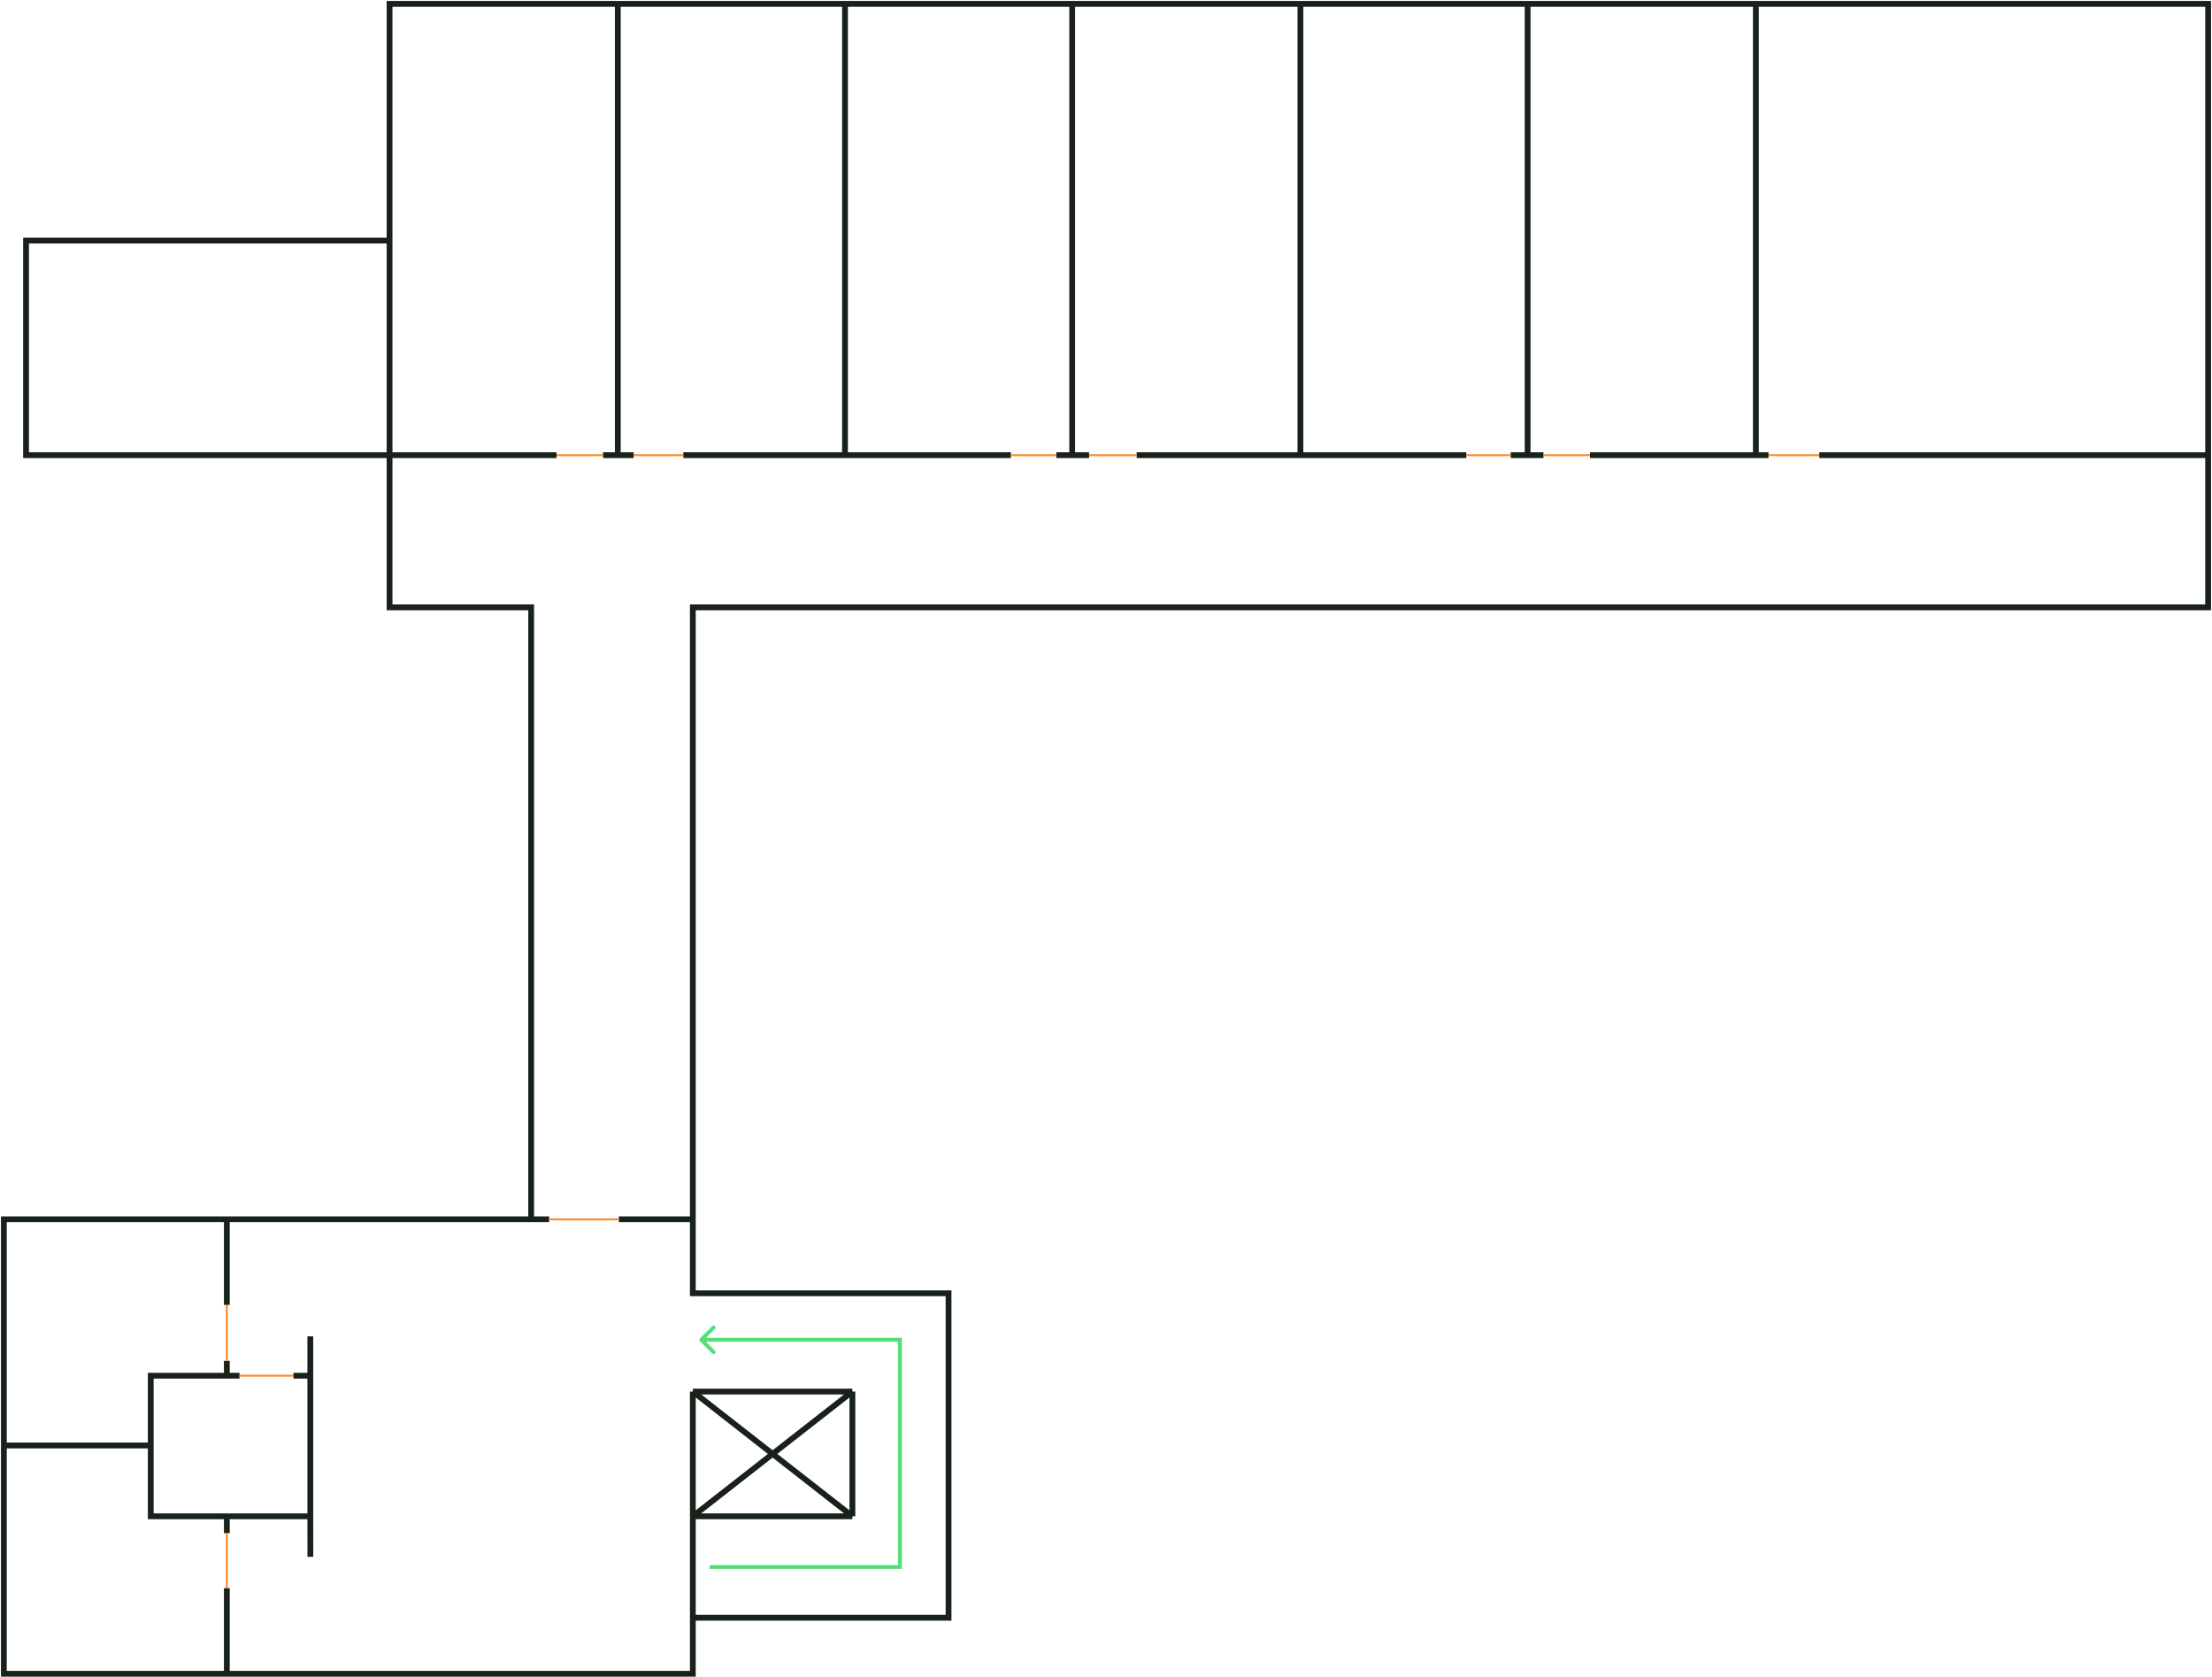 <svg width="1144" height="867" viewBox="0 0 1144 867" fill="none" xmlns="http://www.w3.org/2000/svg">
<path d="M201.473 124.416H13.476V235.356H201.473M201.473 124.416V235.356M201.473 124.416V2H319.517M201.473 235.356V314.052H274.704V630.476M201.473 235.356H287.82M319.517 2V235.356M319.517 2H437.014M319.517 235.356H311.866M319.517 235.356H327.714M437.014 2V235.356M437.014 2H554.512M437.014 235.356H353.4M437.014 235.356H522.815M554.512 2V235.356M554.512 2H672.556M554.512 235.356H546.315M554.512 235.356H563.256M672.556 2V235.356M672.556 2H790.054M672.556 235.356H587.849M672.556 235.356H758.357M790.054 2V235.356M790.054 2H908.098M790.054 235.356H781.31M790.054 235.356H798.251M908.098 2V235.356M908.098 2H1142V235.356M908.098 235.356H822.297M908.098 235.356H914.656M1142 235.356V314.052H358.318V630.476M1142 235.356H940.888M274.704 630.476H117.312M274.704 630.476H283.994M117.312 630.476H2V747.427M117.312 630.476V674.742M2 747.427V865.471H117.312M2 747.427H77.964M117.312 865.471H358.318V836.506M117.312 865.471V821.204M117.312 784.042H77.964V747.427M117.312 784.042H160.485M117.312 784.042V792.786M77.964 747.427V711.358H117.312M117.312 711.358V703.707M117.312 711.358H123.87M160.485 711.358V784.042M160.485 711.358H151.741M160.485 711.358V701V691M160.485 784.042L160.5 795V805M358.318 836.506H490.571V668.731H358.318V630.476M358.318 836.506V784.042M358.318 630.476H320.063M358.318 719.555H440.84M358.318 719.555V784.042M358.318 719.555L440.84 784.042M440.84 719.555V784.042M440.84 719.555L358.318 784.042M440.84 784.042H358.318" stroke="#18211A" stroke-width="3"/>
<path d="M287.82 235.356H311.866M327.714 235.356H353.4M522.815 235.356H546.314M563.256 235.356H587.849M758.357 235.356H781.31M798.251 235.356H822.297M914.656 235.356H940.888M283.994 630.476H320.063M117.312 674.742V703.707M123.87 711.358H151.741M117.312 792.786V821.204" stroke="#FF8822"/>
<path d="M465.432 692.777H466.432V691.777H465.432V692.777ZM361.983 692.07C361.593 692.46 361.593 693.093 361.983 693.484L368.347 699.848C368.738 700.238 369.371 700.238 369.761 699.848C370.152 699.457 370.152 698.824 369.761 698.433L364.105 692.777L369.761 687.12C370.152 686.729 370.152 686.096 369.761 685.706C369.371 685.315 368.738 685.315 368.347 685.706L361.983 692.07ZM465.432 810.274V811.274H466.432V810.274H465.432ZM465.432 691.777H362.69V693.777H465.432V691.777ZM464.432 692.777V810.274H466.432V692.777H464.432ZM465.432 809.274H367V811.274H465.432V809.274Z" fill="#55DD77"/>
</svg>
